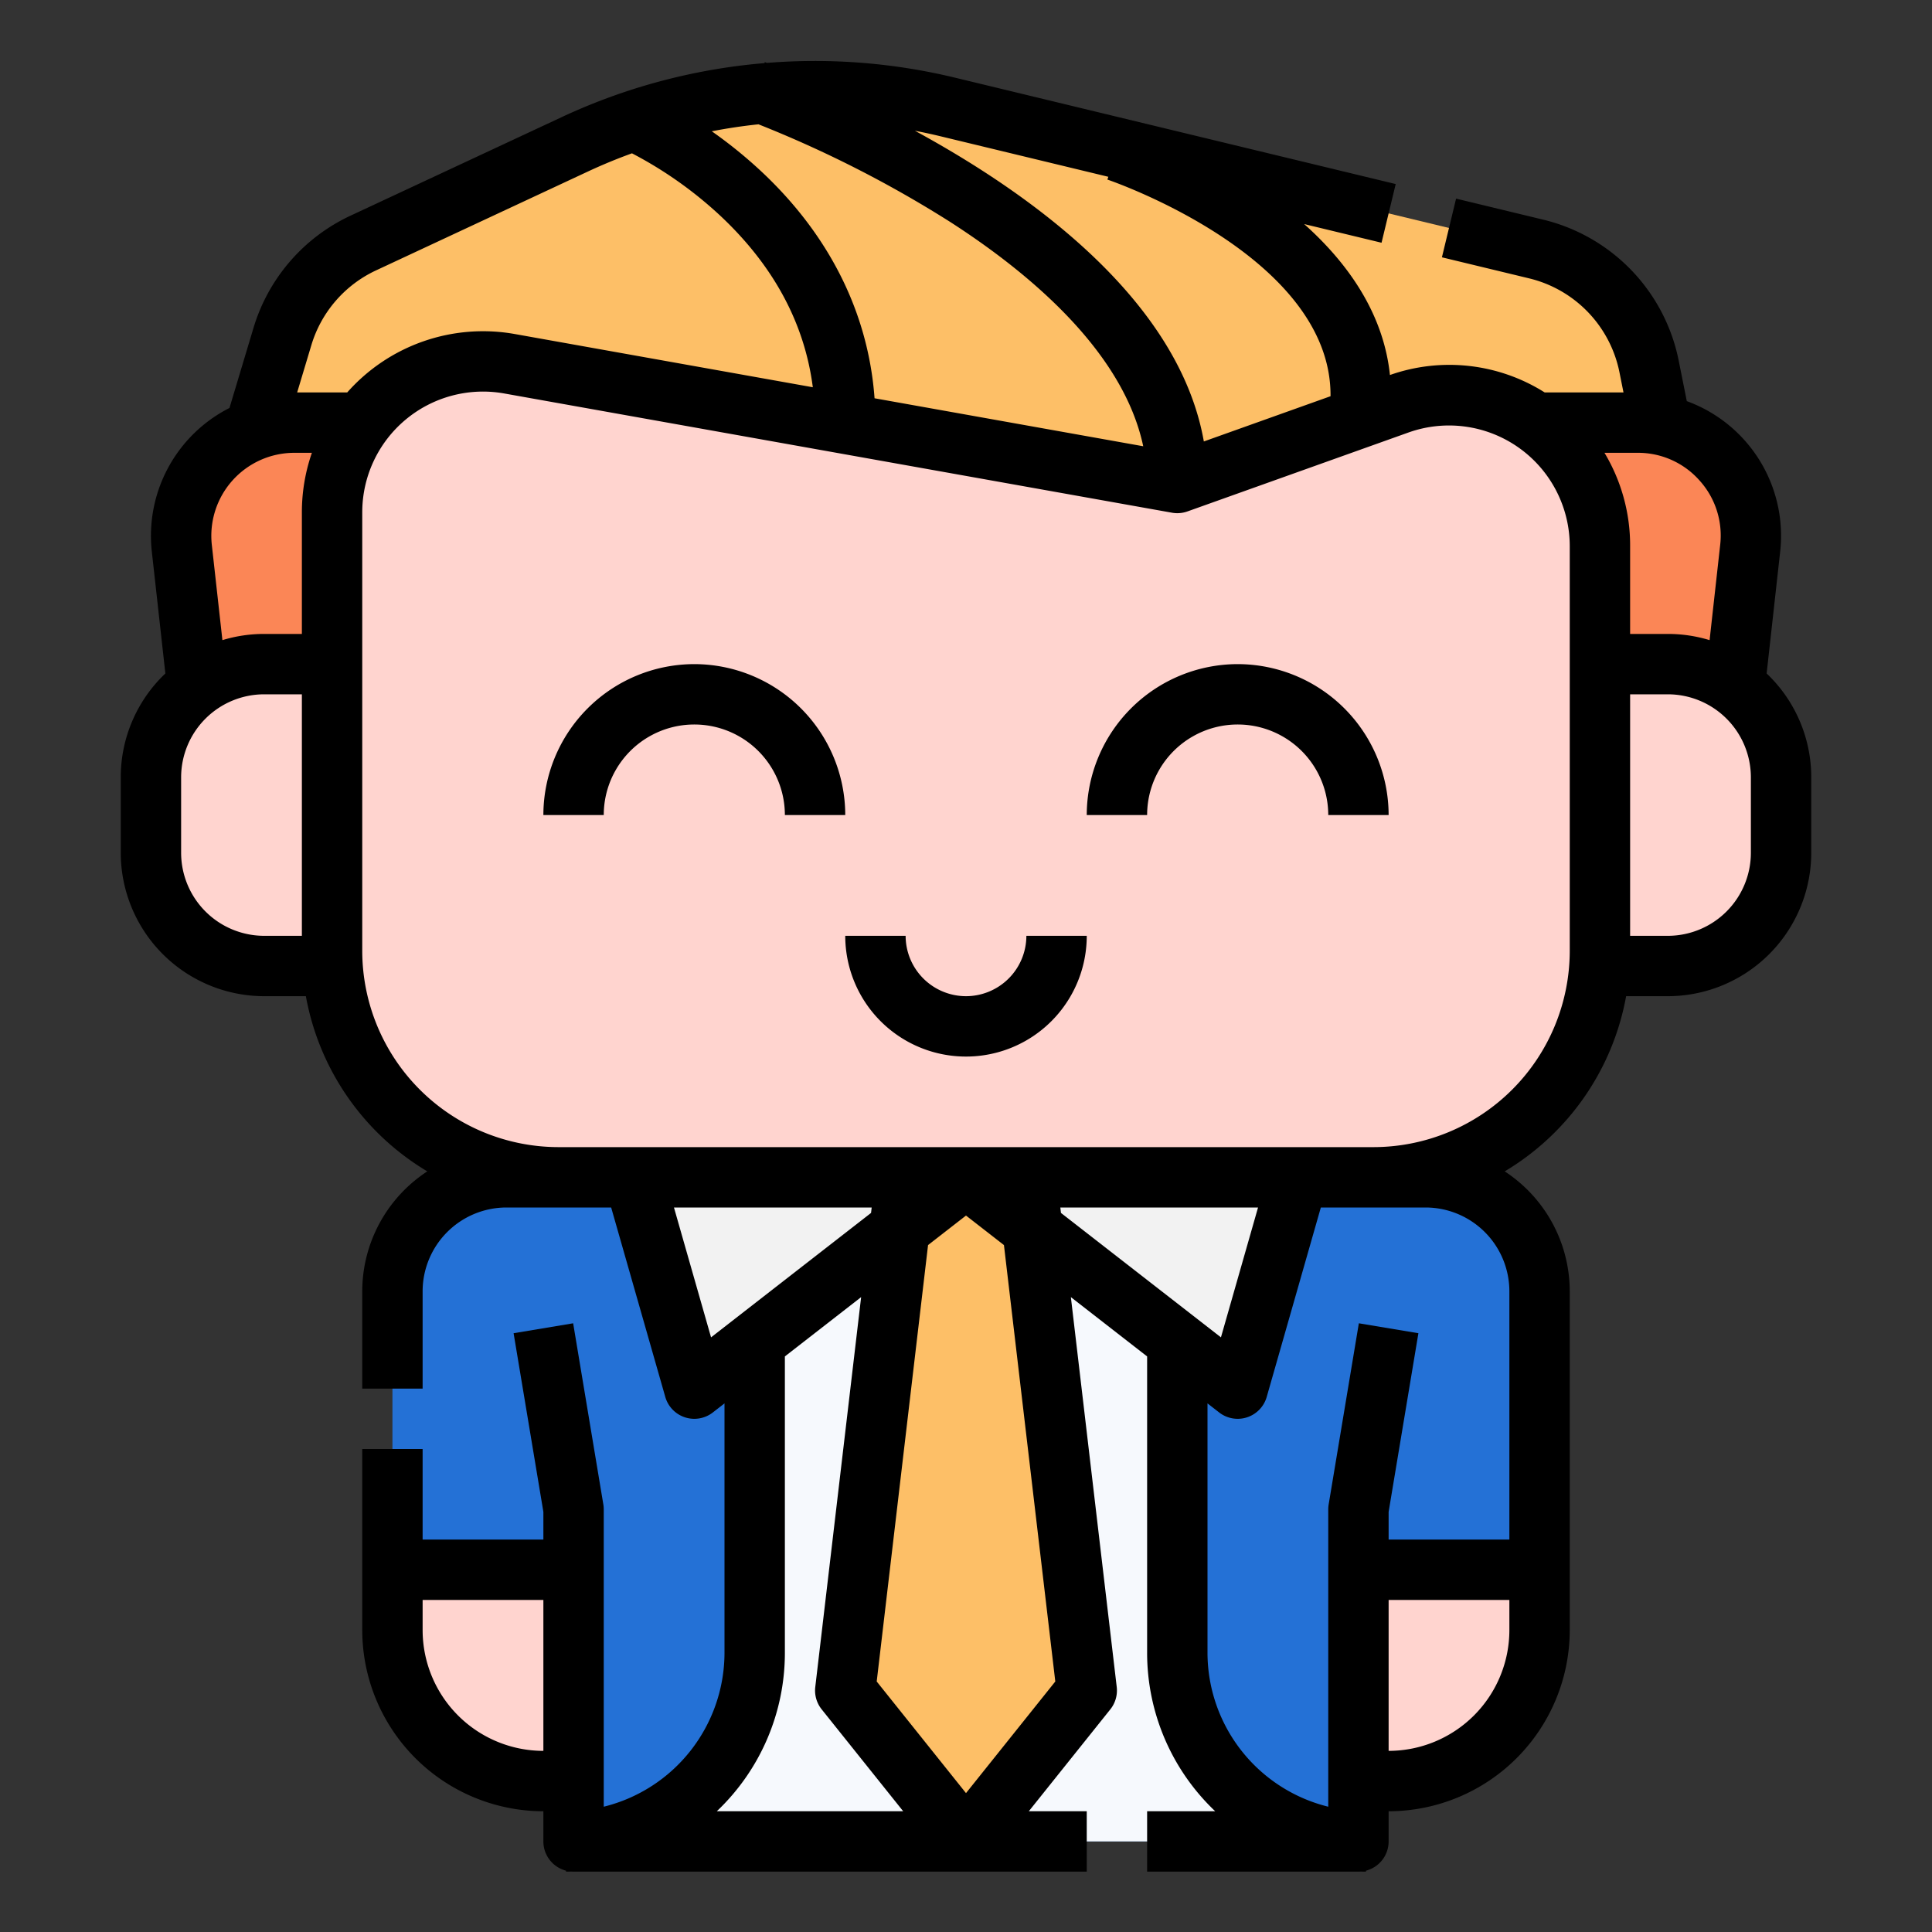 <?xml version="1.0" encoding="UTF-8"?>
<svg xmlns="http://www.w3.org/2000/svg" id="Filled" width="512" height="512" viewBox="0 0 512 512"><rect x="0" y="0" width="512" height="512" fill="#333333" stroke="none"/><path d="M448,152H56L74.848,89.172A40,40,0,0,1,96.246,64.418l56.17-26.212a150,150,0,0,1,98.629-9.885L407.171,66.007a40,40,0,0,1,29.838,31.039Z" style="fill:#fdbf67"/><path d="M108.486,184h-56L48.187,145.313A30,30,0,0,1,78.004,112h30.482Z" style="fill:#fb8656"/><path d="M403.514,184h56l4.299-38.687A30,30,0,0,0,433.996,112h-30.482Z" style="fill:#fb8656"/><g><path d="M378,312.243H360V312H152v.243H134a30,30,0,0,0-30,30V416h48v72H360V416h48V342.243A30,30,0,0,0,378,312.243Z" style="fill:#2471d6"/><path d="M344,488H168l23.213-23.213A30,30,0,0,0,200,443.574V312H312V443.574a30,30,0,0,0,8.787,21.213Z" style="fill:#f6f9fd"/><path d="M104,416h48a0,0,0,0,1,0,0v56a0,0,0,0,1,0,0h-8a40,40,0,0,1-40-40V416a0,0,0,0,1,0,0Z" style="fill:#ffd4cf"/><path d="M400,416h8a0,0,0,0,1,0,0v56a0,0,0,0,1,0,0H360a0,0,0,0,1,0,0V456A40,40,0,0,1,400,416Z" transform="translate(768 888) rotate(-180)" style="fill:#ffd4cf"/><polygon points="240 312 224 448 256 488 288 448 272 312 240 312" style="fill:#fdbf67"/><path d="M442,176H424V144.76a40,40,0,0,0-53.453-37.67L312,128,135.032,96.398A40,40,0,0,0,88,135.776V176H70a30,30,0,0,0-30,30v20a30,30,0,0,0,30,30H88.132A60.004,60.004,0,0,0,148,312H364a60.004,60.004,0,0,0,59.868-56H442a30,30,0,0,0,30-30V206A30,30,0,0,0,442,176Z" style="fill:#ffd4cf"/></g><polygon points="168 312 184 368 256 312 168 312" style="fill:#f2f2f2"/><polygon points="344 312 328 368 256 312 344 312" style="fill:#f2f2f2"/><g><path d="M468.177,178.479l3.587-32.283a37.986,37.986,0,0,0-24.744-39.89l-2.166-10.83A48.157,48.157,0,0,0,409.048,58.23L385.877,52.637,382.123,68.19l23.171,5.593a32.104,32.104,0,0,1,23.871,24.831L430.242,104H409.356a47.351,47.351,0,0,0-41.007-4.617c-1.498-14.368-9.185-27.913-22.734-40.005l20.508,4.95,3.754-15.554L252.922,20.544a158.009,158.009,0,0,0-49.665-3.873c-.255-.093-.445-.162-.566-.205l-.092.259a158.193,158.193,0,0,0-53.566,14.232L92.863,57.169A48.046,48.046,0,0,0,67.186,86.873l-6.373,21.243a37.98,37.98,0,0,0-20.577,38.081l3.587,32.283A37.897,37.897,0,0,0,32,206v20a38.043,38.043,0,0,0,38,38H81.06a68.183,68.183,0,0,0,32.182,46.428A37.999,37.999,0,0,0,96,342.243V368h16V342.243A22.234,22.234,0,0,1,134,320h27.965l14.342,50.198a8,8,0,0,0,12.604,4.117L192,371.913V438a42.075,42.075,0,0,1-32,40.797V400a8.024,8.024,0,0,0-.109-1.315l-8-48-15.782,2.631L144,400.662V408H112V384H96v48a48.054,48.054,0,0,0,48,48v8a8.003,8.003,0,0,0,6,7.748V496q.734,0,1.464-.018c.177.012.356.018.536.018H288V480H272.645l21.602-27.002a8.001,8.001,0,0,0,1.698-5.932L283.791,343.75,304,359.469V438a57.843,57.843,0,0,0,18.039,42H304v16h56c.18,0,.359-.007.536-.018Q361.266,496,362,496v-.252A8.003,8.003,0,0,0,368,488v-8a48.054,48.054,0,0,0,48-48V342.243a37.999,37.999,0,0,0-17.242-31.816A68.183,68.183,0,0,0,430.94,264H442a38.043,38.043,0,0,0,38-38V206A37.897,37.897,0,0,0,468.177,178.479Zm-17.788-51.151a21.733,21.733,0,0,1,5.473,17.102L453.06,169.642A37.876,37.876,0,0,0,442,168H432V144.76A47.697,47.697,0,0,0,425.203,120h8.794A21.734,21.734,0,0,1,450.389,127.328ZM249.167,36.098l44.549,10.753-.246.738c.624.208,59.429,20.262,59.137,57.413l-33.574,11.991c-6.585-37.305-45.504-65.445-76.573-82.341Q245.827,35.292,249.167,36.098Zm-17.402,69.448c-1.655-22.671-12.053-43.444-30.323-60.408A121.17,121.17,0,0,0,188.63,34.794q6.146-1.196,12.376-1.851A305.981,305.981,0,0,1,251.674,58.73c21.187,13.62,45.985,34.431,51.294,59.531ZM82.511,91.471A32.03,32.03,0,0,1,99.629,71.668l56.169-26.212q5.741-2.679,11.682-4.824a106.65,106.65,0,0,1,23.443,16.574c14.089,13.217,22.297,28.46,24.482,45.419L136.438,88.523A48.05,48.05,0,0,0,92.018,104H78.752ZM56.138,144.43A22,22,0,0,1,78.003,120H82.655A48.04,48.04,0,0,0,80,135.775V168H70a37.876,37.876,0,0,0-11.06,1.642ZM48,226V206a22.025,22.025,0,0,1,22-22H80v64H70A22.025,22.025,0,0,1,48,226ZM188.438,354.413,178.606,320h52.398l-.169,1.438ZM112,432v-8h32v40A32.036,32.036,0,0,1,112,432Zm77.961,48A57.843,57.843,0,0,0,208,438V359.469L228.21,343.75,216.055,447.065a8.001,8.001,0,0,0,1.698,5.932L239.355,480Zm89.703-34.386L256,475.194l-23.664-29.58,13.607-115.656L256,322.135l10.057,7.822ZM280.997,320H333.394l-9.832,34.413-42.396-32.975ZM368,464V424h32v8A32.036,32.036,0,0,1,368,464Zm32-56H368v-7.338l7.891-47.347-15.782-2.631-8,48A8.024,8.024,0,0,0,352,400v78.797A42.075,42.075,0,0,1,320,438V371.913l3.088,2.402a8.001,8.001,0,0,0,12.604-4.117L350.035,320H378a22.234,22.234,0,0,1,22,22.243ZM364,304H148a52.059,52.059,0,0,1-52-52V135.775a32,32,0,0,1,37.626-31.502l176.968,31.602a8.013,8.013,0,0,0,4.097-.342l58.546-20.909A32,32,0,0,1,416,144.76V252A52.059,52.059,0,0,1,364,304Zm100-78a22.025,22.025,0,0,1-22,22H432V184h10a22.025,22.025,0,0,1,22,22Z"/><path d="M256,264a16.018,16.018,0,0,1-16-16H224a32,32,0,0,0,64,0H272A16.018,16.018,0,0,1,256,264Z"/><path d="M184,176a40.045,40.045,0,0,0-40,40h16a24,24,0,0,1,48,0h16A40.045,40.045,0,0,0,184,176Z"/><path d="M328,176a40.045,40.045,0,0,0-40,40h16a24,24,0,0,1,48,0h16A40.045,40.045,0,0,0,328,176Z"/></g></svg>
